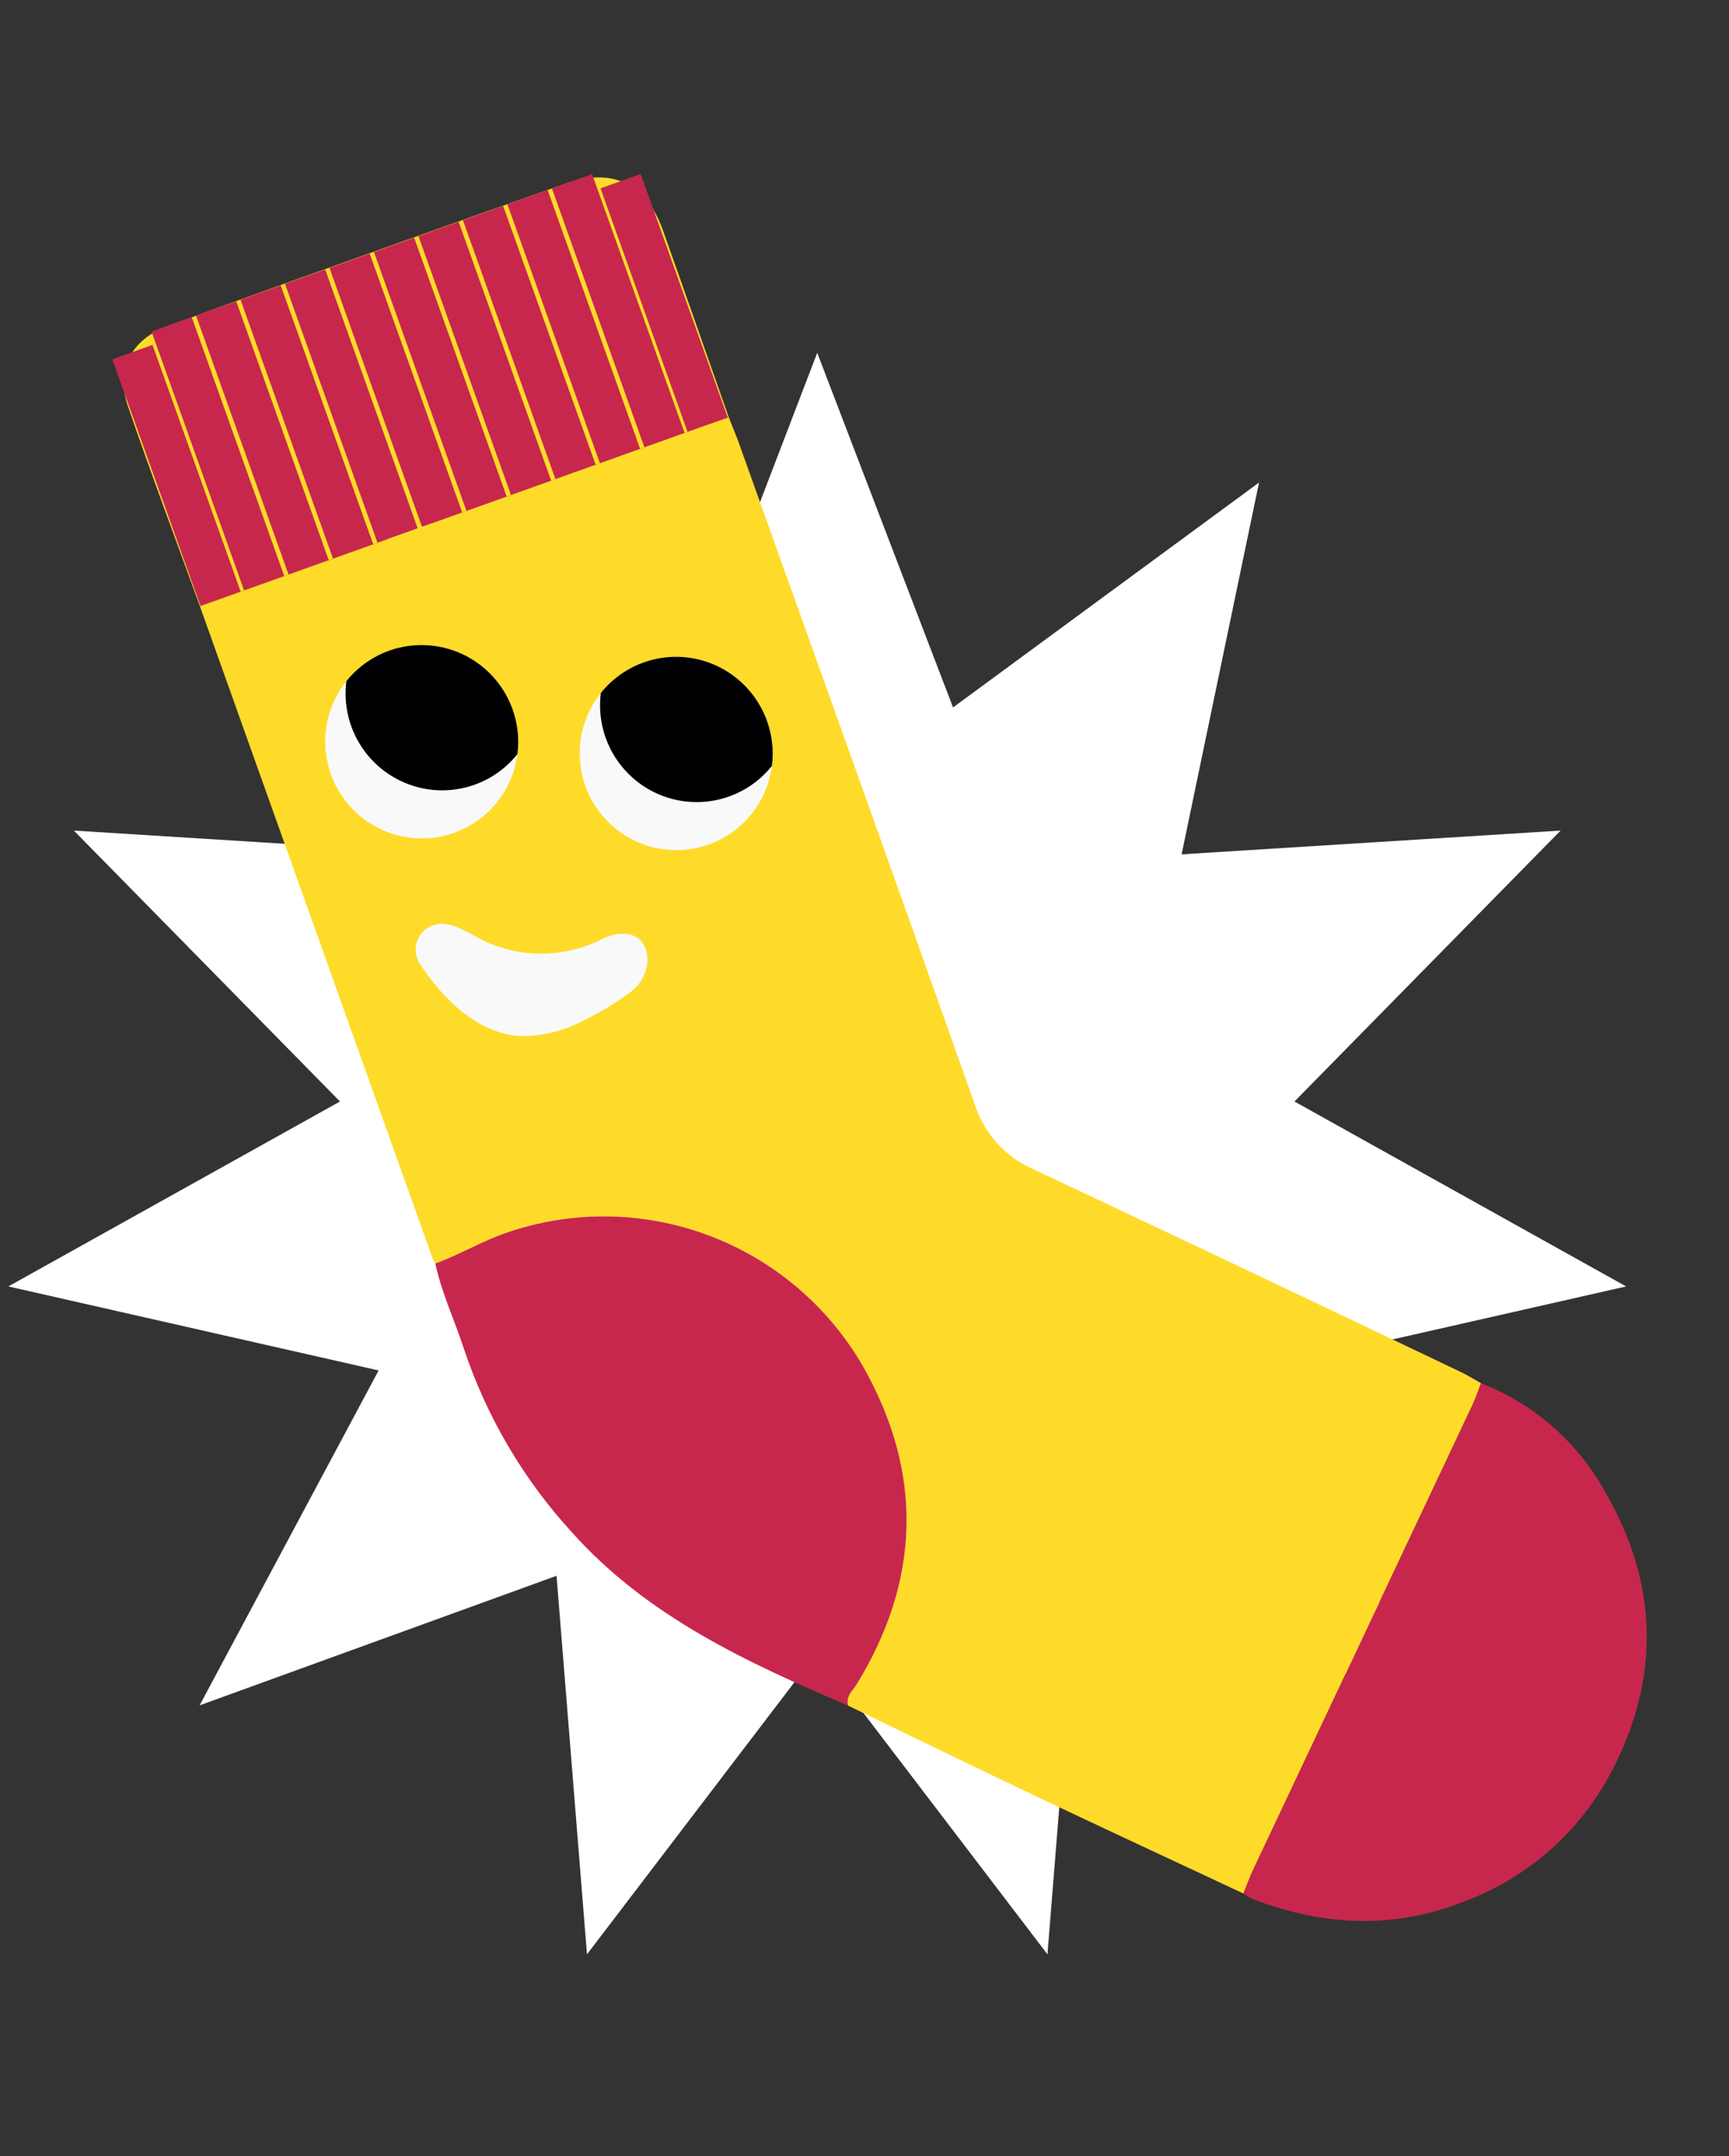 <svg width="81" height="101" viewBox="0 0 81 101" fill="none" xmlns="http://www.w3.org/2000/svg">
<rect x="0" y="0" width="81" height="101" fill="#333333" stroke="none"/>
<path d="M38.285 16.526L44.648 33.138L58.983 22.603L55.356 40.019L73.11 38.906L60.643 51.596L76.18 60.259L58.831 64.194L67.218 79.882L50.497 73.813L49.071 91.544L38.285 77.398L27.499 91.544L26.073 73.813L9.351 79.882L17.738 64.194L0.39 60.259L15.927 51.596L3.46 38.906L21.214 40.019L17.586 22.603L31.921 33.138L38.285 16.526Z" fill="white"/>
<path d="M34.136 19.536C34.296 19.941 34.468 20.343 34.615 20.753C38.311 31.091 42.022 41.424 45.68 51.776C45.9 52.441 46.258 53.053 46.73 53.57C47.203 54.087 47.781 54.497 48.424 54.773C55.099 57.917 61.766 61.079 68.424 64.261C68.754 64.417 69.064 64.615 69.384 64.793C69.251 65.135 69.137 65.486 68.981 65.816C65.559 73.073 62.136 80.328 58.71 87.583C58.539 87.945 58.404 88.325 58.253 88.696C54.914 87.132 51.569 85.581 48.238 83.999C45.393 82.648 42.564 81.263 39.728 79.893C39.595 79.46 39.947 79.203 40.126 78.911C43.147 73.99 43.254 68.959 40.418 63.98C38.784 61.158 36.221 58.994 33.17 57.858C30.119 56.721 26.769 56.684 23.697 57.753C22.554 58.15 21.524 58.775 20.395 59.184C20.342 59.099 20.296 59.009 20.256 58.917C16.626 48.748 12.996 38.578 9.369 28.407C17.625 25.45 25.88 22.493 34.136 19.536Z" fill="#FFDB29"/>
<path d="M34.137 19.536C25.881 22.493 17.625 25.45 9.369 28.407C8.24 25.285 7.07 22.175 5.996 19.034C5.41 17.32 6.122 15.918 7.844 15.281C11.487 13.934 15.149 12.638 18.806 11.329C21.36 10.416 23.916 9.509 26.474 8.61C28.686 7.829 30.272 8.58 31.062 10.802C32.096 13.71 33.113 16.624 34.137 19.536Z" fill="#FFDB29"/>
<path d="M20.395 59.184C21.524 58.775 22.554 58.15 23.697 57.753C26.769 56.684 30.119 56.721 33.17 57.858C36.221 58.994 38.784 61.158 40.418 63.98C43.254 68.959 43.147 73.99 40.126 78.911C39.947 79.203 39.595 79.46 39.728 79.893C35.002 77.876 30.346 75.733 26.821 71.808C24.538 69.324 22.804 66.384 21.735 63.183C21.299 61.846 20.69 60.568 20.395 59.184Z" fill="#C7274C"/>
<path d="M58.252 88.696C58.404 88.325 58.538 87.945 58.709 87.583C62.132 80.327 65.555 73.071 68.981 65.816C69.137 65.486 69.25 65.135 69.383 64.793C71.898 65.771 73.983 67.616 75.262 69.995C77.681 74.227 77.777 78.596 75.522 82.932C74.063 85.752 71.615 87.93 68.647 89.049C65.299 90.388 61.99 90.222 58.679 88.954C58.529 88.882 58.386 88.795 58.252 88.696V88.696Z" fill="#C7274C"/>
<path d="M8.041 15.193L12.374 27.316" stroke="#C7274C" stroke-width="2" stroke-miterlimit="10"/>
<path d="M10.126 14.448L14.457 26.572" stroke="#C7274C" stroke-width="2" stroke-miterlimit="10"/>
<path d="M12.21 13.704L16.541 25.827" stroke="#C7274C" stroke-width="2" stroke-miterlimit="10"/>
<path d="M14.293 12.959L18.625 25.082" stroke="#C7274C" stroke-width="2" stroke-miterlimit="10"/>
<path d="M16.377 12.214L20.709 24.337" stroke="#C7274C" stroke-width="2" stroke-miterlimit="10"/>
<path d="M18.461 11.47L22.794 23.593" stroke="#C7274C" stroke-width="2" stroke-miterlimit="10"/>
<path d="M20.545 10.725L24.878 22.848" stroke="#C7274C" stroke-width="2" stroke-miterlimit="10"/>
<path d="M22.629 9.98L26.962 22.103" stroke="#C7274C" stroke-width="2" stroke-miterlimit="10"/>
<path d="M24.713 9.235L29.045 21.359" stroke="#C7274C" stroke-width="2" stroke-miterlimit="10"/>
<path d="M26.797 8.491L31.129 20.614" stroke="#C7274C" stroke-width="2" stroke-miterlimit="10"/>
<path d="M10.332 28.046L6.203 16.492" stroke="#C7274C" stroke-width="2" stroke-miterlimit="10"/>
<path d="M24.011 33.224C24.253 33.897 24.331 34.617 24.238 35.326C24.098 36.426 23.559 37.435 22.725 38.162C21.891 38.889 20.818 39.284 19.712 39.272C18.605 39.26 17.541 38.841 16.72 38.095C15.9 37.349 15.381 36.328 15.261 35.226C15.142 34.123 15.43 33.016 16.072 32.113C16.714 31.211 17.664 30.576 18.743 30.329C19.821 30.082 20.953 30.241 21.924 30.774C22.895 31.308 23.638 32.18 24.011 33.224V33.224Z" fill="#F9F9F9"/>
<path d="M24.012 33.224C24.254 33.897 24.332 34.617 24.239 35.326C23.623 36.096 22.773 36.644 21.817 36.884C20.861 37.125 19.852 37.046 18.945 36.659C18.037 36.272 17.28 35.599 16.789 34.741C16.298 33.884 16.1 32.89 16.225 31.91C16.728 31.282 17.389 30.799 18.14 30.512C18.892 30.225 19.706 30.145 20.5 30.279C21.293 30.412 22.037 30.756 22.655 31.274C23.272 31.792 23.74 32.465 24.012 33.224Z" fill="#010002"/>
<path d="M35.934 33.775C36.176 34.448 36.254 35.169 36.161 35.877C36.021 36.977 35.482 37.986 34.648 38.713C33.813 39.44 32.741 39.835 31.634 39.823C30.528 39.811 29.463 39.392 28.643 38.646C27.823 37.9 27.304 36.879 27.184 35.777C27.065 34.674 27.353 33.567 27.995 32.664C28.637 31.762 29.587 31.127 30.665 30.88C31.744 30.633 32.876 30.792 33.847 31.325C34.818 31.859 35.561 32.731 35.934 33.775L35.934 33.775Z" fill="#F9F9F9"/>
<path d="M35.934 33.775C36.176 34.448 36.255 35.168 36.162 35.877C35.546 36.647 34.695 37.195 33.739 37.435C32.783 37.676 31.775 37.597 30.867 37.21C29.959 36.823 29.202 36.15 28.711 35.292C28.22 34.435 28.022 33.441 28.148 32.461C28.65 31.832 29.311 31.35 30.063 31.063C30.814 30.776 31.629 30.695 32.422 30.829C33.216 30.963 33.96 31.307 34.577 31.825C35.194 32.343 35.663 33.016 35.934 33.775V33.775Z" fill="#010002"/>
<path d="M27.851 44.156C27.018 44.515 26.118 44.69 25.212 44.67C24.305 44.649 23.414 44.432 22.598 44.035C21.978 43.727 21.117 43.108 20.38 43.312C20.195 43.358 20.025 43.448 19.882 43.573C19.739 43.698 19.628 43.856 19.557 44.033C19.487 44.209 19.459 44.4 19.477 44.59C19.494 44.78 19.556 44.962 19.658 45.124C20.707 46.75 22.347 48.416 24.392 48.533C25.381 48.543 26.357 48.309 27.233 47.85C28.059 47.463 28.844 46.991 29.574 46.442C30.726 45.577 30.633 43.428 28.788 43.772C28.517 43.841 28.257 43.945 28.014 44.081C27.96 44.107 27.905 44.132 27.851 44.156Z" fill="#F9F9F9"/>
<path d="M33.151 19.892L33.15 19.889L29.075 8.486" stroke="#C7274C" stroke-width="2" stroke-miterlimit="10"/>
</svg>
